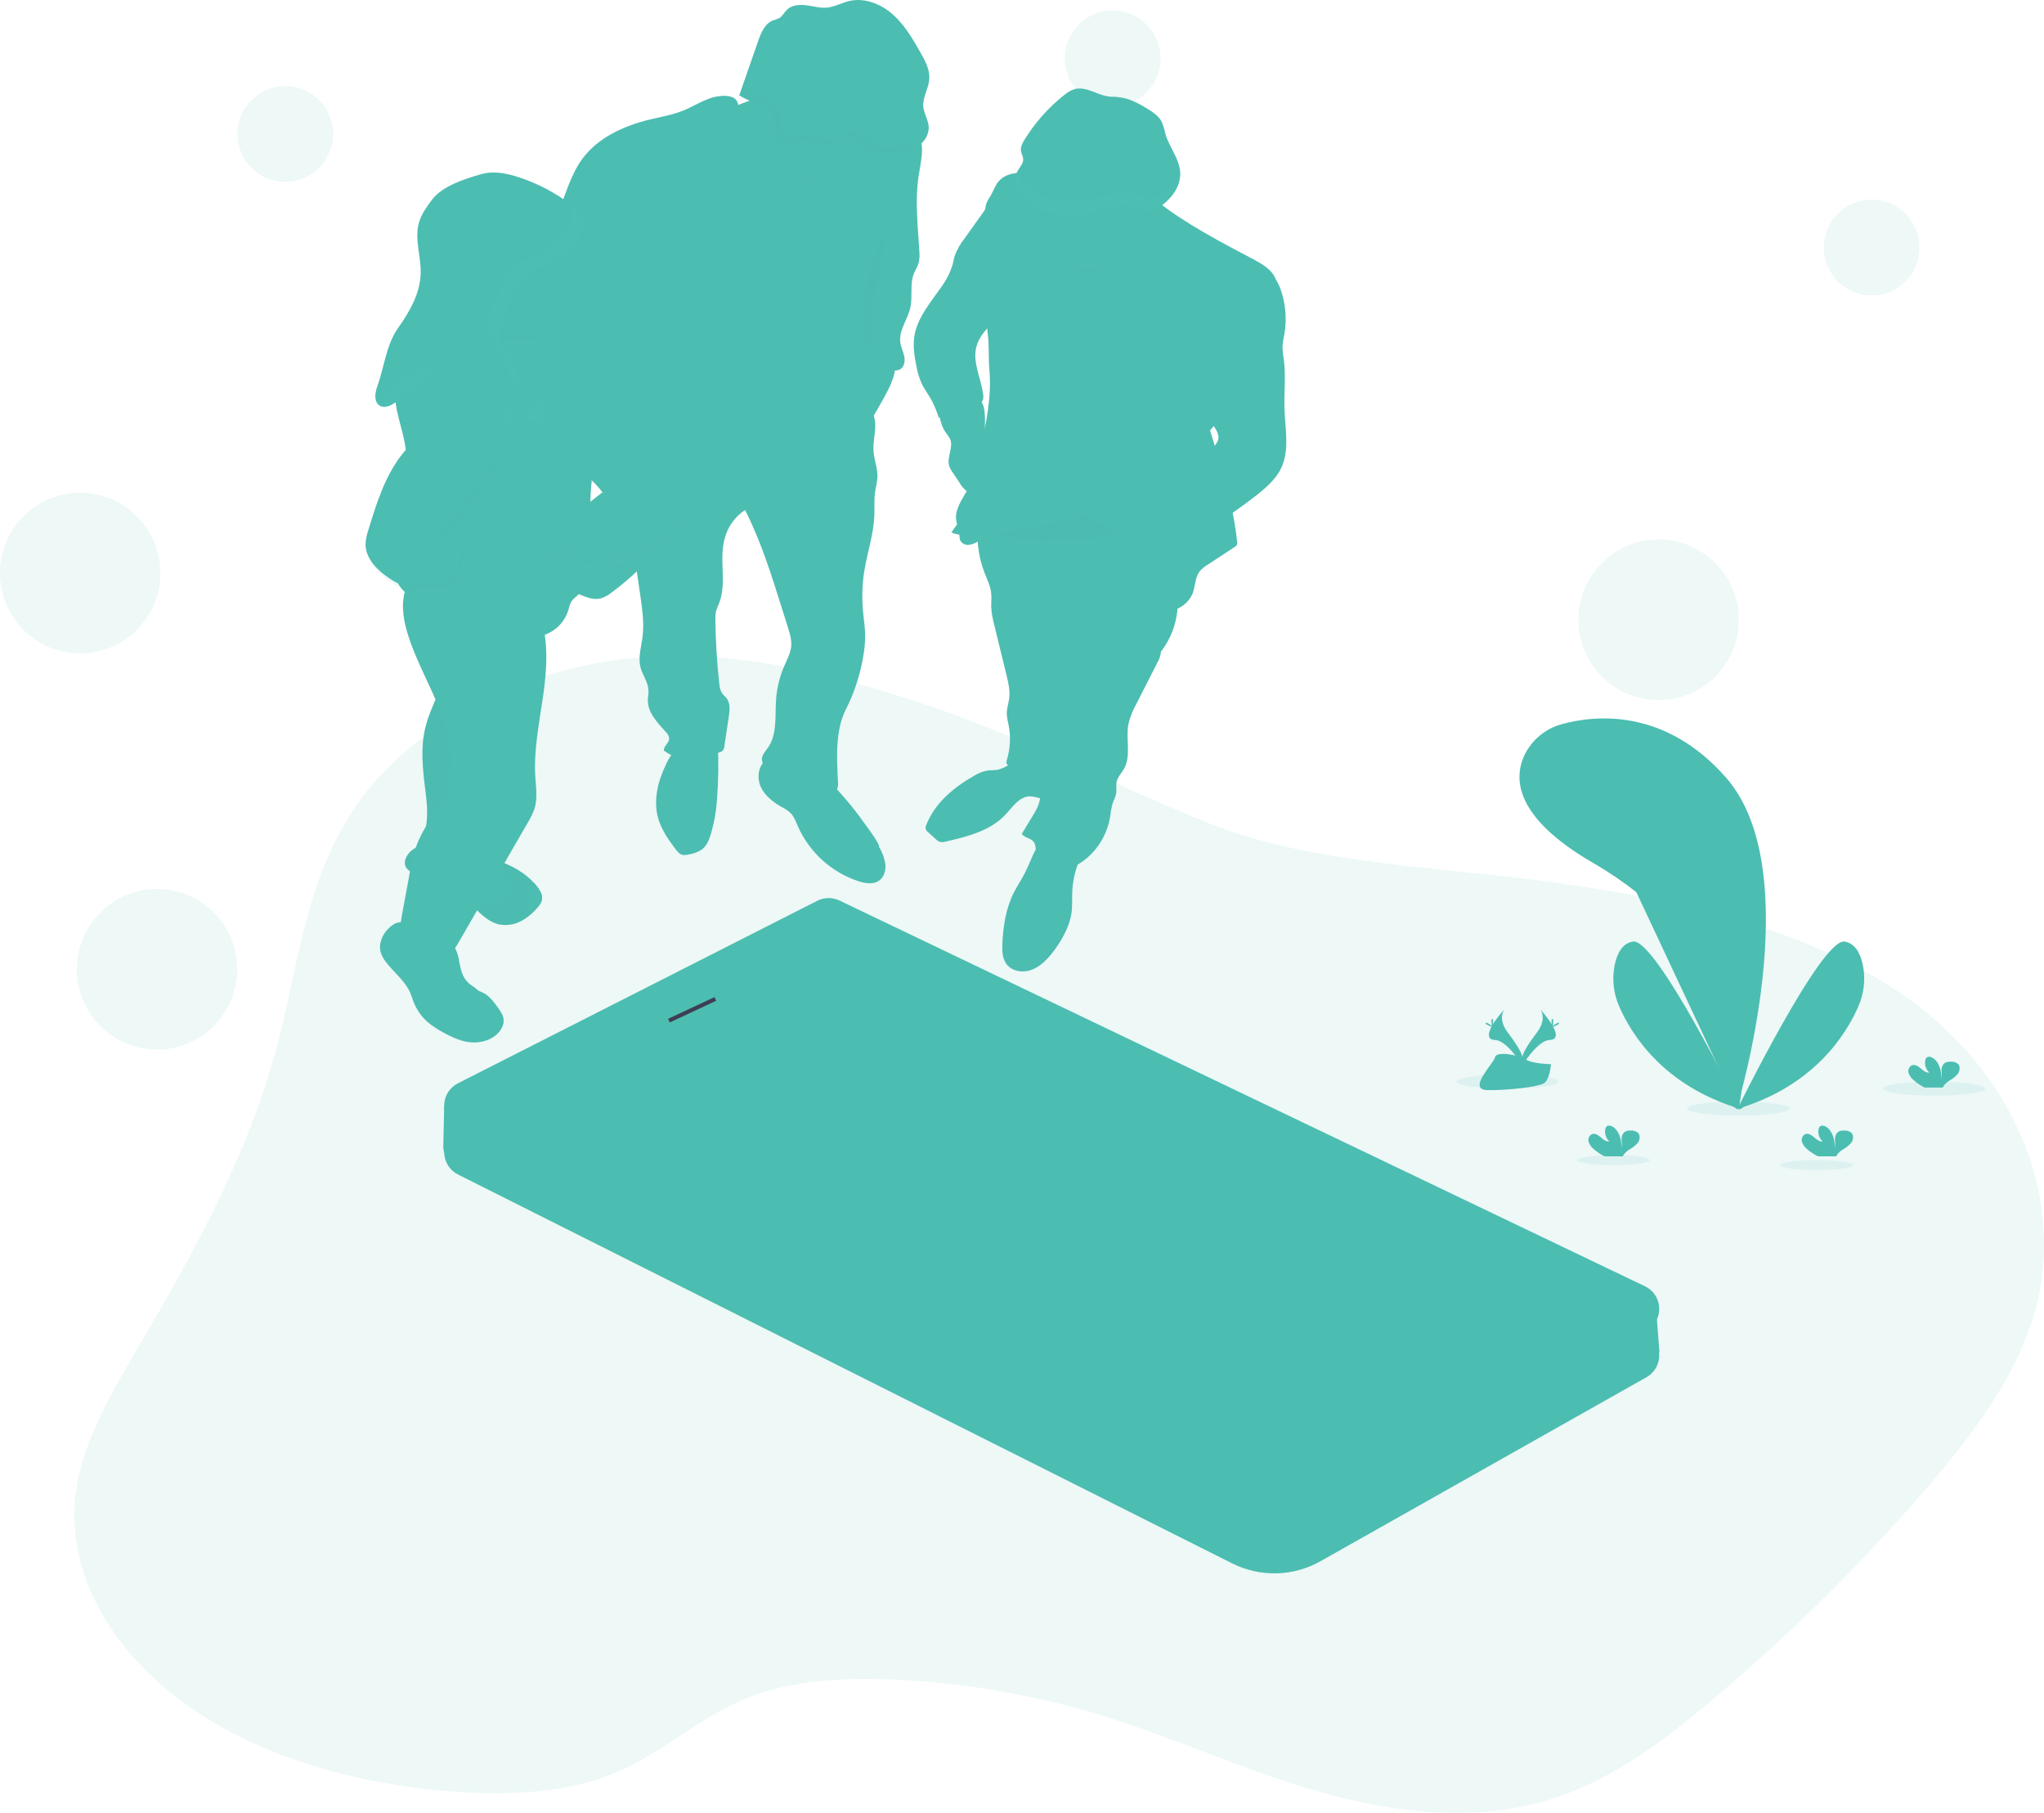 <svg width="512" height="454" viewBox="0 0 512 454" fill="none" xmlns="http://www.w3.org/2000/svg">
<g clip-path="url(#clip0)">
<path opacity="0.1" d="M229.375 175.656C209.364 169.174 188.206 163.741 166.584 164.301C134.795 165.127 104.23 179.952 89.156 201.863C76.414 220.43 74.713 242.252 69.151 262.898C62.298 288.335 49.29 312.474 35.407 336.081C27.95 348.761 20.083 361.706 18.786 375.639C17.008 394.982 28.72 414.32 47.185 427.283C65.65 440.245 90.22 447.153 114.906 448.766C128.042 449.62 141.77 448.96 153.465 444.226C165.836 439.236 174.883 430.105 187.303 425.17C198.816 420.602 212.234 420.014 225.148 420.685C241.872 421.532 258.435 424.372 274.487 429.145C292.487 434.534 309.212 442.291 327.173 447.757C345.134 453.224 365.211 456.317 383.615 451.921C400.894 447.796 414.6 437.628 426.96 427.327C446.878 410.769 465.398 392.597 482.333 372.994C493.496 360.026 503.895 346.332 508.881 331.18C518.404 302.206 505.646 269.402 477.098 249.448C453.447 232.91 421.631 225.608 390.474 221.173C362.059 217.087 329.184 216.682 303.068 206.276C278.16 196.324 255.501 184.116 229.375 175.656Z" fill="#4CBDB1"/>
<path opacity="0.1" d="M484.449 274.391C491.52 274.391 497.252 273.605 497.252 272.634C497.252 271.663 491.52 270.876 484.449 270.876C477.378 270.876 471.646 271.663 471.646 272.634C471.646 273.605 477.378 274.391 484.449 274.391Z" fill="#4CBDB1"/>
<path opacity="0.1" d="M435.403 279.37C442.474 279.37 448.206 278.583 448.206 277.613C448.206 276.642 442.474 275.855 435.403 275.855C428.332 275.855 422.6 276.642 422.6 277.613C422.6 278.583 428.332 279.37 435.403 279.37Z" fill="#4CBDB1"/>
<path opacity="0.1" d="M377.632 272.634C384.703 272.634 390.435 271.847 390.435 270.876C390.435 269.906 384.703 269.119 377.632 269.119C370.561 269.119 364.829 269.906 364.829 270.876C364.829 271.847 370.561 272.634 377.632 272.634Z" fill="#4CBDB1"/>
<path opacity="0.1" d="M455.032 293.036C460.059 293.036 464.134 292.475 464.134 291.783C464.134 291.091 460.059 290.531 455.032 290.531C450.005 290.531 445.929 291.091 445.929 291.783C445.929 292.475 450.005 293.036 455.032 293.036Z" fill="#4CBDB1"/>
<path opacity="0.1" d="M404.13 291.784C409.157 291.784 413.232 291.223 413.232 290.531C413.232 289.839 409.157 289.278 404.13 289.278C399.103 289.278 395.027 289.839 395.027 290.531C395.027 291.223 399.103 291.784 404.13 291.784Z" fill="#4CBDB1"/>
<path d="M435.126 277.213C435.126 277.213 453.087 218.301 432.318 194.705C416.805 177.053 399.144 179.182 391.249 181.349C389.206 181.894 387.305 182.876 385.678 184.229C384.052 185.582 382.739 187.272 381.831 189.183C379.061 195.143 379.571 204.818 399.061 216.111C431.697 235.022 433.73 260.964 433.73 260.964L435.126 277.213Z" fill="#4CBDB1"/>
<path d="M394.058 189.704C394.058 189.704 446.999 206.27 435.126 277.213L394.058 189.704Z" fill="#4CBDB1"/>
<path fill-rule="evenodd" clip-rule="evenodd" d="M393.929 190.117C393.948 190.056 393.985 189.937 394.058 189.704C394.207 189.227 394.208 189.227 394.209 189.228L394.211 189.228L394.219 189.231L394.251 189.241C394.278 189.25 394.317 189.263 394.369 189.28C394.472 189.315 394.623 189.367 394.819 189.437C395.211 189.579 395.781 189.794 396.501 190.093C397.941 190.691 399.98 191.623 402.388 192.965C407.202 195.646 413.495 199.966 419.415 206.52C431.272 219.646 441.58 241.678 435.62 277.296L434.633 277.131C440.545 241.805 430.319 220.083 418.673 207.19C412.842 200.735 406.642 196.479 401.901 193.838C399.531 192.518 397.527 191.602 396.118 191.017C395.413 190.724 394.858 190.514 394.48 190.378C394.291 190.31 394.147 190.261 394.05 190.228C394.002 190.212 393.966 190.2 393.942 190.192L393.916 190.184L393.91 190.182L393.909 190.182C393.909 190.182 393.909 190.182 393.929 190.117Z" fill="#4CBDB1"/>
<path d="M424.972 195.642C424.972 195.642 417.681 200.56 419.986 207.945L424.972 195.642Z" fill="#4CBDB1"/>
<path fill-rule="evenodd" clip-rule="evenodd" d="M424.691 195.228C424.692 195.228 424.692 195.228 424.971 195.642C425.251 196.057 425.251 196.057 425.251 196.057L425.251 196.057L425.249 196.058L425.236 196.067C425.224 196.076 425.206 196.088 425.181 196.106C425.132 196.141 425.059 196.194 424.966 196.265C424.78 196.408 424.514 196.621 424.201 196.899C423.573 197.458 422.761 198.276 422.021 199.314C420.542 201.39 419.373 204.303 420.463 207.796L419.508 208.094C418.293 204.202 419.617 200.964 421.207 198.734C422.002 197.62 422.869 196.747 423.536 196.153C423.87 195.855 424.156 195.626 424.359 195.471C424.461 195.393 424.542 195.333 424.599 195.293C424.628 195.272 424.65 195.257 424.665 195.246L424.684 195.233L424.689 195.23L424.691 195.228L424.691 195.228Z" fill="#4CBDB1"/>
<path d="M399.371 200.017C399.371 200.017 403.803 195.481 409.249 197.982L399.371 200.017Z" fill="#4CBDB1"/>
<path fill-rule="evenodd" clip-rule="evenodd" d="M399.728 200.366C399.728 200.366 399.729 200.366 399.371 200.017C399.013 199.667 399.013 199.667 399.014 199.667L399.014 199.666L399.015 199.665L399.019 199.661L399.031 199.649C399.042 199.639 399.056 199.624 399.075 199.606C399.112 199.57 399.167 199.519 399.237 199.456C399.377 199.329 399.581 199.153 399.843 198.951C400.366 198.548 401.122 198.037 402.059 197.607C403.936 196.745 406.563 196.199 409.457 197.527L409.04 198.436C406.488 197.265 404.177 197.735 402.476 198.516C401.624 198.907 400.933 199.374 400.454 199.743C400.215 199.927 400.031 200.086 399.907 200.198C399.846 200.253 399.799 200.297 399.769 200.326C399.754 200.341 399.743 200.351 399.736 200.358L399.729 200.365L399.728 200.366ZM399.728 200.366C399.728 200.366 399.728 200.366 399.728 200.366L399.728 200.366Z" fill="#4CBDB1"/>
<path d="M420.296 222.831C420.296 222.831 428.118 218.861 430.14 223.834L420.296 222.831Z" fill="#4CBDB1"/>
<path fill-rule="evenodd" clip-rule="evenodd" d="M420.522 223.277C420.522 223.277 420.522 223.277 420.296 222.831C420.069 222.385 420.07 222.385 420.07 222.385L420.07 222.384L420.072 222.384L420.077 222.381L420.096 222.371C420.113 222.363 420.136 222.352 420.167 222.337C420.228 222.308 420.317 222.266 420.429 222.215C420.655 222.112 420.977 221.973 421.37 221.822C422.153 221.52 423.228 221.167 424.377 220.975C425.519 220.783 426.777 220.742 427.902 221.103C429.051 221.473 430.038 222.256 430.604 223.646L429.677 224.023C429.231 222.926 428.483 222.341 427.596 222.055C426.686 221.763 425.608 221.782 424.543 221.961C423.483 222.139 422.476 222.467 421.729 222.755C421.357 222.898 421.053 223.03 420.842 223.125C420.737 223.173 420.656 223.212 420.601 223.238C420.574 223.251 420.553 223.261 420.54 223.268L420.526 223.275L420.522 223.276L420.522 223.277Z" fill="#4CBDB1"/>
<path d="M439.658 231.114C439.658 231.114 433.78 230.648 433.675 233.459L439.658 231.114Z" fill="#4CBDB1"/>
<path fill-rule="evenodd" clip-rule="evenodd" d="M439.697 230.615C439.698 230.615 439.698 230.615 439.658 231.114C439.619 231.612 439.619 231.612 439.619 231.612L439.616 231.612L439.606 231.611L439.561 231.608C439.52 231.606 439.46 231.602 439.383 231.599C439.228 231.592 439.006 231.585 438.738 231.585C438.201 231.585 437.491 231.614 436.784 231.726C436.07 231.839 435.401 232.031 434.918 232.331C434.452 232.621 434.193 232.985 434.175 233.478L433.175 233.44C433.209 232.528 433.725 231.895 434.39 231.482C435.039 231.079 435.86 230.86 436.628 230.738C437.404 230.615 438.17 230.585 438.738 230.585C439.023 230.585 439.261 230.592 439.428 230.6C439.512 230.604 439.578 230.607 439.624 230.61L439.677 230.614L439.692 230.615L439.696 230.615L439.697 230.615Z" fill="#4CBDB1"/>
<path d="M435.852 277.685C435.852 277.685 414.8 234.867 409.044 235.804C406.274 236.248 405.033 238.953 404.462 241.664C403.753 245.173 404.154 248.817 405.609 252.087C408.595 258.94 416.611 271.952 435.852 277.685Z" fill="#4CBDB1"/>
<path d="M409.199 243.932C409.199 243.932 431.276 275.966 435.542 277.374L409.199 243.932Z" fill="#4CBDB1"/>
<path fill-rule="evenodd" clip-rule="evenodd" d="M408.788 244.216C408.787 244.216 408.787 244.216 409.199 243.932C409.611 243.648 409.611 243.648 409.611 243.648L409.859 244.007C410.022 244.242 410.261 244.586 410.566 245.025C411.178 245.903 412.056 247.159 413.124 248.671C415.259 251.694 418.149 255.739 421.173 259.828C424.197 263.917 427.35 268.044 430.01 271.234C431.341 272.83 432.542 274.184 433.539 275.179C434.037 275.677 434.478 276.078 434.853 276.374C435.237 276.676 435.517 276.839 435.699 276.899L435.385 277.849C435.033 277.733 434.642 277.481 434.234 277.159C433.817 276.831 433.345 276.4 432.832 275.887C431.804 274.86 430.581 273.48 429.242 271.875C426.563 268.663 423.397 264.517 420.369 260.422C417.34 256.326 414.444 252.275 412.307 249.248C411.238 247.734 410.358 246.476 409.746 245.597C409.439 245.157 409.2 244.812 409.037 244.577L408.788 244.216Z" fill="#4CBDB1"/>
<path fill-rule="evenodd" clip-rule="evenodd" d="M412.324 249.433H407.171V248.433H412.324V249.433Z" fill="#4CBDB1"/>
<path fill-rule="evenodd" clip-rule="evenodd" d="M421.399 261.496L413.322 261.153L413.364 260.154L421.441 260.497L421.399 261.496Z" fill="#4CBDB1"/>
<path fill-rule="evenodd" clip-rule="evenodd" d="M416.892 255.384L417.767 251.176L418.746 251.38L417.871 255.588L416.892 255.384Z" fill="#4CBDB1"/>
<path fill-rule="evenodd" clip-rule="evenodd" d="M426.189 267.896L426.344 264.07L427.343 264.111L427.188 267.936L426.189 267.896Z" fill="#4CBDB1"/>
<path d="M435.232 277.685C435.232 277.685 456.284 234.867 462.04 235.804C464.81 236.248 466.051 238.953 466.622 241.664C467.331 245.173 466.93 248.817 465.475 252.087C462.489 258.94 454.472 271.952 435.232 277.685Z" fill="#4CBDB1"/>
<path d="M461.885 243.932C461.885 243.932 439.808 275.966 435.542 277.374L461.885 243.932Z" fill="#4CBDB1"/>
<path fill-rule="evenodd" clip-rule="evenodd" d="M461.473 243.648C461.473 243.648 461.473 243.648 461.885 243.932C462.296 244.216 462.296 244.216 462.296 244.216L462.047 244.577C461.884 244.812 461.644 245.157 461.338 245.597C460.725 246.476 459.846 247.734 458.777 249.248C456.639 252.275 453.744 256.326 450.715 260.422C447.687 264.517 444.52 268.663 441.841 271.875C440.503 273.48 439.279 274.86 438.252 275.887C437.738 276.4 437.267 276.831 436.85 277.159C436.442 277.481 436.05 277.733 435.698 277.849L435.385 276.899C435.566 276.839 435.847 276.676 436.231 276.374C436.606 276.078 437.047 275.677 437.545 275.179C438.541 274.184 439.743 272.83 441.073 271.234C443.734 268.044 446.887 263.917 449.911 259.828C452.934 255.739 455.825 251.694 457.96 248.671C459.028 247.159 459.906 245.903 460.517 245.025C460.823 244.586 461.062 244.242 461.225 244.007L461.473 243.648Z" fill="#4CBDB1"/>
<path fill-rule="evenodd" clip-rule="evenodd" d="M458.76 248.433H463.913V249.433H458.76V248.433Z" fill="#4CBDB1"/>
<path fill-rule="evenodd" clip-rule="evenodd" d="M449.642 260.497L457.719 260.154L457.762 261.153L449.685 261.496L449.642 260.497Z" fill="#4CBDB1"/>
<path fill-rule="evenodd" clip-rule="evenodd" d="M453.213 255.588L452.337 251.38L453.316 251.176L454.192 255.384L453.213 255.588Z" fill="#4CBDB1"/>
<path fill-rule="evenodd" clip-rule="evenodd" d="M443.895 267.937L443.735 264.111L444.734 264.069L444.894 267.895L443.895 267.937Z" fill="#4CBDB1"/>
<path d="M399.116 287.686C398.545 287.218 398.128 286.588 397.919 285.879C397.827 285.522 397.859 285.144 398.012 284.808C398.164 284.472 398.426 284.198 398.756 284.033C399.526 283.739 400.346 284.271 400.972 284.814C401.598 285.358 402.307 285.962 403.121 285.851C402.703 285.471 402.39 284.988 402.214 284.451C402.037 283.914 402.002 283.34 402.113 282.785C402.147 282.555 402.243 282.339 402.39 282.159C402.817 281.704 403.592 281.904 404.102 282.259C405.725 283.406 406.179 285.613 406.191 287.598C406.27 286.861 406.27 286.117 406.191 285.38C406.159 285.013 406.218 284.643 406.361 284.304C406.505 283.965 406.73 283.666 407.016 283.434C407.401 283.223 407.835 283.12 408.274 283.135C408.636 283.083 409.005 283.108 409.357 283.208C409.71 283.309 410.037 283.482 410.318 283.717C410.933 284.382 410.772 285.496 410.235 286.228C409.63 286.898 408.917 287.461 408.124 287.891C407.517 288.251 407 288.744 406.612 289.333C406.568 289.415 406.531 289.5 406.501 289.588H401.925C400.907 289.083 399.962 288.444 399.116 287.686Z" fill="#4CBDB1"/>
<path d="M479.264 270.438C478.69 269.972 478.273 269.341 478.067 268.631C477.975 268.275 478.008 267.898 478.16 267.563C478.313 267.228 478.575 266.955 478.904 266.79C479.674 266.497 480.494 267.029 481.12 267.567C481.746 268.104 482.461 268.72 483.275 268.603C482.855 268.224 482.541 267.742 482.363 267.205C482.185 266.667 482.15 266.093 482.261 265.537C482.295 265.308 482.393 265.092 482.544 264.916C482.97 264.462 483.74 264.656 484.25 265.016C485.873 266.158 486.328 268.343 486.339 270.355C486.42 269.618 486.42 268.875 486.339 268.138C486.307 267.77 486.366 267.401 486.51 267.062C486.653 266.723 486.878 266.424 487.164 266.192C487.551 265.986 487.984 265.885 488.422 265.898C488.782 265.841 489.151 265.861 489.503 265.957C489.855 266.052 490.183 266.221 490.466 266.452C491.086 267.112 490.926 268.226 490.383 268.958C489.782 269.641 489.068 270.215 488.272 270.655C487.665 271.014 487.148 271.507 486.76 272.096C486.714 272.177 486.677 272.263 486.649 272.351H482.073C481.056 271.842 480.111 271.198 479.264 270.438Z" fill="#4CBDB1"/>
<path d="M452.55 287.686C451.979 287.218 451.562 286.588 451.353 285.879C451.261 285.522 451.293 285.144 451.445 284.808C451.598 284.472 451.86 284.198 452.19 284.033C452.96 283.739 453.78 284.271 454.406 284.814C455.032 285.358 455.741 285.962 456.555 285.851C456.136 285.471 455.823 284.989 455.645 284.452C455.468 283.914 455.432 283.34 455.541 282.785C455.58 282.556 455.677 282.34 455.824 282.159C456.25 281.704 457.026 281.904 457.536 282.259C459.159 283.406 459.613 285.613 459.624 287.598C459.713 286.861 459.722 286.118 459.652 285.38C459.62 285.013 459.679 284.643 459.823 284.304C459.967 283.965 460.192 283.666 460.478 283.434C460.862 283.223 461.297 283.12 461.735 283.135C462.098 283.083 462.467 283.108 462.819 283.208C463.171 283.309 463.498 283.482 463.779 283.717C464.394 284.382 464.234 285.496 463.696 286.228C463.092 286.898 462.378 287.461 461.586 287.891C460.979 288.251 460.461 288.744 460.073 289.333C460.03 289.415 459.992 289.5 459.962 289.588H455.386C454.359 289.086 453.405 288.446 452.55 287.686Z" fill="#4CBDB1"/>
<path d="M376.801 252.825C376.801 252.825 375.083 255.07 377.593 258.458C380.103 261.845 382.164 264.711 381.333 266.824C381.333 266.824 377.549 260.531 374.468 260.442C371.388 260.354 373.41 256.611 376.801 252.825Z" fill="#4CBDB1"/>
<path opacity="0.1" d="M376.801 252.825C376.649 253.041 376.53 253.278 376.446 253.529C373.444 257.06 371.842 260.359 374.729 260.442C377.421 260.52 380.651 265.332 381.421 266.541C381.421 266.635 381.366 266.729 381.333 266.818C381.333 266.818 377.549 260.526 374.468 260.437C371.388 260.348 373.41 256.611 376.801 252.825Z" fill="#4CBDB1"/>
<path d="M373.61 255.685C373.61 256.478 373.698 257.116 373.809 257.116C373.92 257.116 374.003 256.478 374.003 255.685C374.003 254.893 373.892 255.27 373.787 255.27C373.682 255.27 373.61 254.898 373.61 255.685Z" fill="#4CBDB1"/>
<path d="M372.513 256.628C373.205 257.01 373.815 257.238 373.864 257.144C373.914 257.049 373.399 256.661 372.707 256.284C372.014 255.907 372.286 256.179 372.23 256.284C372.175 256.39 371.82 256.251 372.513 256.628Z" fill="#4CBDB1"/>
<path d="M385.859 252.825C385.859 252.825 387.576 255.07 385.066 258.458C382.557 261.845 380.496 264.711 381.332 266.824C381.332 266.824 385.111 260.531 388.191 260.442C391.271 260.354 389.249 256.611 385.859 252.825Z" fill="#4CBDB1"/>
<path opacity="0.1" d="M385.859 252.825C386.011 253.041 386.13 253.278 386.213 253.529C389.216 257.06 390.817 260.359 387.931 260.442C385.238 260.52 382.008 265.332 381.238 266.541C381.264 266.635 381.295 266.728 381.332 266.818C381.332 266.818 385.111 260.526 388.191 260.437C391.271 260.348 389.249 256.611 385.859 252.825Z" fill="#4CBDB1"/>
<path d="M389.05 255.685C389.05 256.478 388.961 257.116 388.85 257.116C388.74 257.116 388.656 256.478 388.656 255.685C388.656 254.893 388.767 255.27 388.873 255.27C388.978 255.27 389.05 254.898 389.05 255.685Z" fill="#4CBDB1"/>
<path d="M390.147 256.628C389.454 257.01 388.845 257.238 388.795 257.144C388.745 257.049 389.26 256.661 389.953 256.284C390.645 255.907 390.374 256.179 390.429 256.284C390.485 256.39 390.839 256.251 390.147 256.628Z" fill="#4CBDB1"/>
<path d="M388.501 266.53C388.501 266.53 383.709 266.386 382.263 265.354C380.817 264.323 374.884 263.092 374.507 264.745C374.13 266.397 367.305 272.961 372.712 273.005C378.119 273.05 385.299 272.163 386.74 271.281C388.18 270.4 388.501 266.53 388.501 266.53Z" fill="#4CBDB1"/>
<path opacity="0.2" d="M372.635 272.429C378.047 272.473 385.216 271.586 386.662 270.705C387.77 270.039 388.197 267.633 388.324 266.524H388.479C388.479 266.524 388.18 270.405 386.734 271.276C385.288 272.146 378.125 273.044 372.707 273C371.144 273 370.607 272.445 370.635 271.608C370.873 272.113 371.471 272.423 372.635 272.429Z" fill="#4CBDB1"/>
<path opacity="0.1" d="M71.461 45.545C78.079 45.545 83.444 40.176 83.444 33.553C83.444 26.93 78.079 21.561 71.461 21.561C64.843 21.561 59.478 26.93 59.478 33.553C59.478 40.176 64.843 45.545 71.461 45.545Z" fill="#4CBDB1"/>
<path opacity="0.1" d="M278.72 26.617C285.338 26.617 290.703 21.248 290.703 14.625C290.703 8.002 285.338 2.633 278.72 2.633C272.102 2.633 266.737 8.002 266.737 14.625C266.737 21.248 272.102 26.617 278.72 26.617Z" fill="#4CBDB1"/>
<path opacity="0.1" d="M468.826 73.992C475.444 73.992 480.81 68.623 480.81 62C480.81 55.377 475.444 50.008 468.826 50.008C462.208 50.008 456.843 55.377 456.843 62C456.843 68.623 462.208 73.992 468.826 73.992Z" fill="#4CBDB1"/>
<path opacity="0.1" d="M20.083 163.608C31.174 163.608 40.165 154.61 40.165 143.511C40.165 132.411 31.174 123.413 20.083 123.413C8.991 123.413 0 132.411 0 143.511C0 154.61 8.991 163.608 20.083 163.608Z" fill="#4CBDB1"/>
<path opacity="0.1" d="M39.334 262.848C50.426 262.848 59.417 253.85 59.417 242.751C59.417 231.651 50.426 222.653 39.334 222.653C28.243 222.653 19.252 231.651 19.252 242.751C19.252 253.85 28.243 262.848 39.334 262.848Z" fill="#4CBDB1"/>
<path opacity="0.1" d="M415.459 175.312C426.55 175.312 435.542 166.314 435.542 155.214C435.542 144.115 426.55 135.117 415.459 135.117C404.368 135.117 395.376 144.115 395.376 155.214C395.376 166.314 404.368 175.312 415.459 175.312Z" fill="#4CBDB1"/>
<path d="M249.391 192.848C248.682 192.915 247.961 192.881 247.258 192.992C246.077 193.227 244.949 193.681 243.934 194.328C238.892 197.2 234.133 201.148 232.045 206.559C231.873 206.891 231.818 207.272 231.89 207.64C232.013 207.943 232.216 208.207 232.477 208.405L234.438 210.19C234.686 210.448 234.981 210.655 235.308 210.8C235.837 210.938 236.395 210.921 236.914 210.75C242.305 209.514 248.033 208.089 251.817 204.053C253.612 202.14 255.269 199.507 257.911 199.434C259.019 199.434 260.055 199.861 261.147 199.989C262.238 200.116 263.551 199.651 263.811 198.586C263.896 198.057 263.835 197.514 263.634 197.017L262.005 191.59C261.562 190.104 257.091 190.026 255.601 190.292C253.33 190.686 251.801 192.626 249.391 192.848Z" fill="#4CBDB1"/>
<path d="M268.581 223.424C268.504 225.281 268.653 227.161 268.349 229.001C268.081 230.453 267.617 231.861 266.969 233.187C265.973 235.32 264.707 237.315 263.202 239.125C261.8 240.788 260.122 242.352 258.044 243.006C255.967 243.66 253.413 243.189 252.116 241.437C251.058 240.012 251.008 238.11 251.086 236.331C251.274 231.956 251.961 227.521 253.922 223.607C254.764 221.944 255.834 220.358 256.692 218.678C258.487 215.191 259.512 211.055 262.609 208.649C264.552 209.547 266.63 210.119 268.759 210.34C269.584 210.428 271.944 210.484 272.221 211.543C272.41 212.258 270.858 214.259 270.559 214.964C269.377 217.635 268.706 220.505 268.581 223.424Z" fill="#4CBDB1"/>
<path d="M246.621 143.466C247.285 145.163 248.128 146.826 248.283 148.633C248.393 149.742 248.283 150.851 248.283 151.96C248.376 153.479 248.628 154.984 249.036 156.451L252.122 169.091C252.582 170.982 253.042 172.922 252.803 174.852C252.643 176.138 252.177 177.385 252.183 178.677C252.242 179.657 252.398 180.628 252.648 181.577C253.232 184.508 253.072 187.539 252.183 190.392C252.092 190.607 252.059 190.842 252.089 191.074C252.166 191.434 252.515 191.656 252.831 191.828C256.153 193.647 259.775 194.854 263.523 195.393C266.907 187.338 269.27 178.892 270.559 170.25C271.346 165.016 271.728 159.716 272.736 154.521C272.759 154.221 272.887 153.939 273.097 153.723C273.473 153.407 274.044 153.606 274.487 153.817C280.149 156.542 285.595 159.692 290.78 163.242C292.604 160.879 293.886 158.145 294.536 155.231C295.186 152.318 295.188 149.297 294.542 146.382C293.891 143.87 292.962 141.437 291.772 139.131C290.504 136.325 288.925 133.671 287.063 131.219C282.952 126.063 276.925 122.77 270.72 120.536C266.947 119.172 263.063 118.163 259.185 117.131C257.014 116.549 253.374 114.653 251.263 116.128C249.047 117.664 247.574 121.472 246.665 123.89C245.543 126.888 244.933 130.053 244.859 133.254C244.768 136.741 245.366 140.212 246.621 143.466Z" fill="#4CBDB1"/>
<path d="M291.157 158.707C289.999 159.971 290.974 161.989 290.753 163.697C290.608 164.468 290.332 165.208 289.938 165.887L284.636 176.304C283.75 177.867 283.086 179.547 282.664 181.294C281.938 185.053 283.429 189.278 281.523 192.598C280.908 193.668 279.955 194.589 279.7 195.797C279.512 196.679 279.7 197.599 279.606 198.492C279.479 199.54 278.919 200.482 278.609 201.491C278.367 202.461 278.195 203.447 278.094 204.441C277.421 208.68 275.203 212.52 271.867 215.219C269.955 216.84 267.5 217.676 264.997 217.558C262.526 217.348 260.072 215.668 259.568 213.239C259.396 212.413 259.429 211.493 258.914 210.822C258.183 209.863 256.643 209.824 255.939 208.843L258.665 204.352C259.512 202.96 260.377 201.508 260.515 199.883C260.681 197.893 259.723 195.908 260.066 193.94C260.36 192.249 261.573 190.841 261.939 189.167C262.393 187.088 261.485 184.986 260.991 182.913C259.784 177.807 261.136 172.484 262.482 167.389C264.271 160.647 266.105 153.8 269.728 147.84C276.958 151.738 283.606 155.48 291.157 158.707Z" fill="#4CBDB1"/>
<path d="M291.224 53.102C291.656 54.277 291.423 55.58 291.34 56.828C291.146 59.6 291.733 62.372 291.6 65.183C291.467 67.993 290.603 70.677 290.005 73.41C288.304 81.211 288.714 89.338 287.174 97.172C285.274 106.875 280.415 115.912 279.457 125.758C279.152 128.885 279.191 132.234 277.479 134.873C267.306 130.392 257.69 124.739 248.826 118.03C250.776 103.554 252.704 89.006 252.443 74.403C252.317 72.642 252.44 70.873 252.809 69.147C253.271 67.697 253.935 66.32 254.781 65.055C256.925 61.568 259.285 58.219 261.64 54.876C263.147 52.736 264.775 50.491 267.18 49.487C269.584 48.484 272.432 48.933 275.052 49.41C278.206 49.986 281.357 50.563 284.504 51.139C286.47 51.5 290.382 50.812 291.224 53.102Z" fill="#4CBDB1"/>
<path d="M215.364 108.571C214.071 107.277 212.662 106.106 211.153 105.073C213.12 102.678 212.732 99.213 213.214 96.147C213.609 94.155 214.209 92.21 215.004 90.342C215.203 89.815 215.486 89.233 216.034 89.095C216.371 89.053 216.713 89.107 217.02 89.25C218.682 89.838 222.15 89.804 223.441 90.88C224.998 92.188 223.574 94.927 222.987 96.563C222.571 97.66 216.189 109.403 215.364 108.571Z" fill="#4CBDB1"/>
<path d="M220.189 212.108C221.024 213.46 221.569 214.97 221.79 216.544C221.923 218.118 221.347 219.842 220.006 220.674C218.666 221.506 216.743 221.229 215.148 220.73C211.764 219.628 208.65 217.824 206.01 215.436C203.371 213.047 201.264 210.128 199.83 206.869C199.325 205.705 198.888 204.469 197.996 203.57C197.333 202.988 196.598 202.494 195.808 202.101C193.63 200.87 191.531 199.251 190.522 196.956C189.514 194.661 189.968 191.595 192.057 190.231C192.708 189.855 193.427 189.612 194.173 189.517C194.919 189.422 195.676 189.476 196.4 189.677C197.844 190.087 199.227 190.689 200.511 191.467C202.661 192.637 205.287 193.646 207.159 195.204C208.821 196.574 210.311 198.425 211.73 200.039C213.354 201.895 214.876 203.838 216.289 205.86C216.743 206.453 220.572 211.571 220.189 212.108Z" fill="#4CBDB1"/>
<path d="M179.581 200.471C179.392 203.261 178.9 206.022 178.112 208.704C177.664 210.212 177.071 211.781 175.824 212.74C174.77 213.424 173.575 213.862 172.329 214.021C171.894 214.139 171.44 214.167 170.994 214.104C170.229 213.943 169.686 213.284 169.215 212.657C167.365 210.207 165.564 207.618 164.783 204.646C163.675 200.338 164.783 195.72 166.706 191.695C167.397 190.072 168.404 188.604 169.669 187.376C171.233 186.09 173.111 185.246 175.11 184.931C177.154 184.521 179.664 183.645 179.813 186.134C180.032 190.913 179.954 195.702 179.581 200.471Z" fill="#4CBDB1"/>
<path d="M210.234 96.263C214.056 98.242 218.3 100.759 219.098 104.99C219.591 107.573 218.643 110.218 218.799 112.846C218.937 115.158 219.907 117.392 219.785 119.698C219.655 120.788 219.47 121.871 219.231 122.942C218.904 124.987 219.098 127.072 219.015 129.14C218.832 133.797 217.275 138.277 216.522 142.873C215.988 146.155 215.864 149.49 216.15 152.803C216.333 154.943 216.704 157.072 216.704 159.223C216.704 160.772 216.577 162.318 216.322 163.846C215.58 168.647 214.084 173.301 211.89 177.635C209.225 182.885 209.602 189.66 209.885 195.542C210.008 196.353 209.905 197.182 209.585 197.938C208.887 199.207 207.148 199.39 205.707 199.268C200.366 198.78 195.412 196.269 191.857 192.249C191.339 191.744 190.987 191.092 190.849 190.381C190.727 189.194 191.68 188.219 192.367 187.237C194.705 183.911 194.112 179.403 194.389 175.317C194.591 172.345 195.302 169.429 196.489 166.696C197.176 165.116 198.034 163.558 198.19 161.839C198.334 160.237 197.846 158.652 197.364 157.121L195.702 151.843C193.126 143.644 190.533 135.394 186.633 127.737C184.074 129.403 182.243 131.979 181.509 134.945C180.057 140.167 182.123 146 180.146 151.023C179.818 151.719 179.546 152.44 179.331 153.18C179.215 153.817 179.17 154.467 179.198 155.114C179.25 160.519 179.579 165.916 180.184 171.287C180.214 172.1 180.443 172.894 180.849 173.599C181.176 174.07 181.653 174.419 182.002 174.868C182.971 176.127 182.788 177.89 182.556 179.459L181.448 186.877C181.428 187.253 181.303 187.616 181.087 187.925C180.826 188.178 180.5 188.354 180.146 188.435C176.625 189.529 172.914 189.869 169.254 189.433C168.174 189.305 167.193 188.579 166.29 187.969C166.196 186.86 167.575 186.123 167.625 185.02C167.572 184.366 167.268 183.758 166.778 183.323C164.717 180.995 162.257 178.522 162.279 175.412C162.279 174.597 162.473 173.782 162.445 172.967C162.373 170.876 160.933 169.086 160.429 167.073C159.808 164.584 160.634 162 160.949 159.456C161.382 156.029 160.872 152.559 160.395 149.138L158.539 136.586C158.324 134.638 157.938 132.712 157.387 130.831C156.688 128.979 155.869 127.175 154.933 125.431C153.16 121.827 151.703 118.079 150.252 114.343C149.79 113.327 149.5 112.243 149.393 111.133C149.31 109.231 150.29 107.435 151.509 105.971C153.792 103.251 156.908 101.361 160.373 100.593C160.952 100.431 161.561 100.407 162.152 100.521C162.648 100.686 163.114 100.931 163.531 101.247C167.814 104.051 172.687 105.823 177.768 106.426C182.85 107.029 188.002 106.447 192.821 104.724C193.375 105.145 194.4 104.962 195.037 104.663C196.816 103.848 198.267 102.489 199.829 101.336C202.738 99.129 206.66 97.034 210.234 96.263Z" fill="#4CBDB1"/>
<path d="M95.405 238.643C95.699 239.492 96.142 240.282 96.713 240.977C98.718 243.594 101.516 245.684 102.807 248.739C103.078 249.393 103.278 250.08 103.527 250.746C104.285 252.754 105.521 254.546 107.128 255.968C108.353 256.986 109.685 257.869 111.1 258.602C113.549 259.938 116.197 261.146 118.978 261.074C119.537 261.062 120.094 260.996 120.64 260.875C121.506 260.695 122.34 260.389 123.116 259.966C124.906 258.979 126.44 257.049 126.086 255.037C126.014 254.653 125.893 254.28 125.726 253.928C125.432 253.367 125.093 252.831 124.712 252.326C123.776 251.028 122.812 249.698 121.443 248.866C119.903 247.924 117.964 247.691 116.579 246.527C116.033 246.032 115.561 245.46 115.178 244.83C113.922 242.899 112.987 240.778 112.408 238.548C111.986 236.885 111.704 235.061 110.491 233.841C109.277 232.622 107.61 232.345 105.992 232.067C105.445 231.955 104.888 231.901 104.33 231.907C103.538 231.934 102.718 232.162 101.976 231.79C101.233 231.419 100.984 230.892 100.086 230.964C99.372 231.06 98.699 231.354 98.142 231.812C96.037 233.37 94.641 236.142 95.405 238.643Z" fill="#4CBDB1"/>
<path d="M115.089 241.165C115.449 243.045 116.003 245.046 117.454 246.272C118.38 247.07 119.67 247.569 120.13 248.694C120.59 249.82 119.997 251.234 119.233 252.265C118.257 253.569 117.047 254.68 115.665 255.541C114.491 256.268 113.089 256.822 111.743 256.5C110.635 256.24 109.759 255.442 108.934 254.671C107.039 252.913 105.1 251.089 104.036 248.733C102.928 246.249 102.873 243.372 101.665 240.927C100.962 239.502 99.876 238.255 99.449 236.724C99.258 236.171 99.258 235.57 99.449 235.017C99.656 234.621 99.968 234.291 100.352 234.063C100.736 233.834 101.175 233.718 101.621 233.725C102.513 233.755 103.393 233.943 104.219 234.279C106.72 235.172 109.281 235.889 111.881 236.425C112.917 236.619 113.543 236.614 114.097 237.617C114.609 238.741 114.944 239.938 115.089 241.165Z" fill="#4CBDB1"/>
<path d="M121.515 257.055C121.105 257.684 120.814 258.383 120.657 259.117C120.526 259.688 120.505 260.279 120.596 260.858C121.461 260.679 122.296 260.372 123.072 259.949C124.862 258.962 126.396 257.033 126.042 255.02C125.97 254.637 125.849 254.264 125.681 253.911C125.417 253.852 125.142 253.863 124.883 253.944C124.624 254.025 124.392 254.172 124.208 254.371C123.176 255.12 122.268 256.026 121.515 257.055Z" fill="#4CBDB1"/>
<path d="M101.66 214.93C101.419 215.449 101.347 216.031 101.455 216.594C101.71 217.702 102.845 218.34 103.87 218.845L113.615 223.612C114.291 223.925 114.95 224.275 115.587 224.66C117.249 225.68 118.557 227.122 119.975 228.441C121.393 229.761 122.972 230.997 124.85 231.463C126.725 231.874 128.685 231.617 130.39 230.737C131.31 230.278 132.163 229.698 132.928 229.012C133.59 228.431 134.201 227.795 134.756 227.111C135.232 226.607 135.574 225.991 135.748 225.32C135.931 224.305 135.426 223.308 134.839 222.47C134.501 221.988 134.131 221.528 133.731 221.095C130.036 217.009 123.981 214.892 118.773 214.06C116.701 213.727 114.734 212.951 112.74 212.319C110.745 211.687 108.635 211.21 106.563 211.504C104.491 211.798 102.452 212.99 101.66 214.93Z" fill="#4CBDB1"/>
<path opacity="0.1" d="M101.66 214.93C101.419 215.449 101.347 216.031 101.455 216.594C101.71 217.702 102.845 218.34 103.87 218.845L113.615 223.612C114.291 223.925 114.95 224.275 115.587 224.66C117.249 225.68 118.557 227.122 119.975 228.441C121.393 229.761 122.972 230.997 124.85 231.463C126.725 231.874 128.685 231.617 130.39 230.737C131.31 230.278 132.163 229.698 132.928 229.012C133.59 228.431 134.201 227.795 134.756 227.111C135.232 226.607 135.574 225.991 135.748 225.32C135.931 224.305 135.426 223.308 134.839 222.47C134.501 221.988 134.131 221.528 133.731 221.095C130.036 217.009 123.981 214.892 118.773 214.06C116.701 213.727 114.734 212.951 112.74 212.319C110.745 211.687 108.635 211.21 106.563 211.504C104.491 211.798 102.452 212.99 101.66 214.93Z" fill="#4CBDB1"/>
<path d="M126.047 217.974C126.796 218.816 127.413 219.768 127.875 220.796C128.291 221.47 128.44 222.275 128.291 223.052C128.073 223.576 127.724 224.034 127.277 224.383L126.307 225.281C126.015 225.586 125.674 225.841 125.299 226.035C124.769 226.234 124.203 226.319 123.637 226.285C122.335 226.285 120.934 226.285 119.876 225.503C118.43 224.461 118.169 222.304 118.828 220.646C119.488 218.989 120.867 217.736 122.258 216.616C123.388 215.701 125.255 217.137 126.047 217.974Z" fill="#4CBDB1"/>
<path d="M131.964 223.707C131.785 224.627 131.871 225.579 132.213 226.451C132.457 227.283 132.695 228.114 132.933 228.963C132.933 228.963 132.933 228.963 132.933 228.996C133.595 228.415 134.207 227.779 134.762 227.094C135.238 226.591 135.579 225.975 135.753 225.304C135.936 224.289 135.432 223.291 134.845 222.454C134.507 221.971 134.136 221.512 133.737 221.079C133.476 221.417 133.249 221.75 133.061 221.966C132.576 222.462 132.202 223.055 131.964 223.707Z" fill="#4CBDB1"/>
<path d="M106.507 182.386C105.361 187.21 105.848 192.255 106.458 197.178C106.923 200.926 107.444 204.807 106.336 208.416C105.926 209.763 105.277 211.133 105.527 212.524C105.998 215.147 109.156 216.156 111.77 216.649C112.525 216.841 113.309 216.888 114.081 216.788C114.855 216.577 115.574 216.198 116.186 215.679C119.903 212.975 122.726 209.219 124.291 204.895C125.283 202.001 125.598 198.924 125.903 195.881C126.413 190.758 126.928 185.574 126.18 180.485C125.958 178.988 125.626 177.507 125.488 175.999C125.313 173.376 125.458 170.742 125.92 168.154C126.874 161.744 128.318 155.416 130.241 149.227C124.965 149.928 119.603 148.958 114.906 146.454C115.815 146.942 114.773 154.721 114.662 155.813C114.326 159.069 113.739 162.294 112.906 165.46C111.36 171.375 107.909 176.509 106.507 182.386Z" fill="#4CBDB1"/>
<path opacity="0.1" d="M106.507 182.386C105.361 187.21 105.848 192.255 106.458 197.178C106.923 200.926 107.444 204.807 106.336 208.416C105.926 209.763 105.277 211.133 105.527 212.524C105.998 215.147 109.156 216.156 111.77 216.649C112.525 216.841 113.309 216.888 114.081 216.788C114.855 216.577 115.574 216.198 116.186 215.679C119.903 212.975 122.726 209.219 124.291 204.895C125.283 202.001 125.598 198.924 125.903 195.881C126.413 190.758 126.928 185.574 126.18 180.485C125.958 178.988 125.626 177.507 125.488 175.999C125.313 173.376 125.458 170.742 125.92 168.154C126.874 161.744 128.318 155.416 130.241 149.227C124.965 149.928 119.603 148.958 114.906 146.454C115.815 146.942 114.773 154.721 114.662 155.813C114.326 159.069 113.739 162.294 112.906 165.46C111.36 171.375 107.909 176.509 106.507 182.386Z" fill="#4CBDB1"/>
<path d="M135.271 154.122C137.487 160.548 137 167.567 136.041 174.297C135.083 181.028 133.67 187.758 134.086 194.539C134.246 197.2 134.679 199.933 133.903 202.478C133.472 203.72 132.901 204.908 132.202 206.021L114.524 236.614C114.073 237.408 113.432 238.077 112.658 238.561C111.884 239.045 111.002 239.328 110.092 239.386C108.203 239.519 106.347 238.898 104.585 238.205C103.414 237.817 102.327 237.213 101.377 236.425C100.907 236.033 100.538 235.533 100.303 234.967C100.067 234.401 99.972 233.787 100.026 233.176C100.818 227.865 102.009 222.426 102.89 217.098C103.489 213.483 104.795 210.022 106.735 206.914C108.103 204.696 109.787 202.706 110.967 200.399C114.358 193.791 113.183 185.729 110.568 178.777C107.953 171.825 104.059 165.371 101.981 158.264C101.365 156.286 101.013 154.235 100.934 152.165C100.908 150.027 101.304 147.905 102.099 145.921C102.894 143.936 104.072 142.128 105.566 140.6C106.002 140.106 106.551 139.725 107.167 139.491C107.886 139.324 108.636 139.337 109.349 139.53C119.194 141.443 132.019 144.63 135.271 154.122Z" fill="#4CBDB1"/>
<path d="M294.176 58.191C294.498 60.62 293.622 63.076 292.376 65.177C287.661 73.05 276.792 76.531 268.387 72.867C264.925 71.353 261.994 68.858 259.125 66.397C258.161 65.565 257.158 64.695 256.67 63.519C255.812 61.44 256.848 58.962 258.537 57.476C260.227 55.99 262.415 55.259 264.593 54.599C271.778 52.359 292.464 45.296 294.176 58.191Z" fill="#4CBDB1"/>
<path d="M289.971 50.485C296.514 55.752 306.038 60.77 313.45 64.673C315.971 66.003 318.769 67.5 319.677 70.217C320.165 71.669 320.004 73.249 319.843 74.78C319.533 77.724 319.212 80.712 318.076 83.445C316.741 86.644 314.381 89.283 312.486 92.188C309.162 97.278 307.212 103.277 303.107 107.773C305.877 116.982 308.907 126.18 309.893 135.738C309.948 136.001 309.919 136.274 309.81 136.519C309.697 136.681 309.549 136.815 309.378 136.913L302.486 141.437C301.735 141.876 301.063 142.438 300.498 143.1C299.279 144.686 299.439 146.915 298.686 148.761C298.273 149.662 297.682 150.47 296.949 151.137C296.216 151.804 295.356 152.316 294.42 152.642C292.537 153.291 290.531 153.504 288.553 153.263C286.036 153.104 283.612 152.25 281.551 150.796C279.794 149.465 278.542 147.597 277.335 145.756C276.44 144.501 275.696 143.144 275.119 141.714C274.382 139.674 274.337 137.451 274.365 135.277C274.383 131.142 274.778 127.017 275.545 122.953C275.867 121.339 276.265 119.748 276.52 118.124C277.03 114.853 276.93 111.515 277.307 108.228C277.822 104.53 278.646 100.882 279.772 97.322C280.388 95.118 280.869 92.877 281.213 90.614C281.861 86.633 283.152 82.791 284.443 78.971L286.659 72.423C287.129 71.01 287.606 69.601 288.165 68.221C289.207 65.643 290.548 63.131 290.902 60.382C291.296 57.382 288.06 53.823 289.152 51.006C289.24 50.696 289.722 50.286 289.971 50.485Z" fill="#4CBDB1"/>
<path d="M317.904 68.67C319.439 69.363 320.287 71.015 320.835 72.612C322.071 76.21 322.369 80.065 321.699 83.811C321.483 84.753 321.335 85.709 321.256 86.672C321.268 87.788 321.377 88.901 321.583 89.998C322.137 94.24 321.583 98.547 321.766 102.827C321.954 107.64 323.001 112.724 320.985 117.098C319.644 120.003 317.107 122.166 314.603 124.128C305.28 131.399 294.993 137.34 284.038 141.781C285.927 139.508 285.961 136.087 284.703 133.409C283.445 130.731 281.107 128.719 278.609 127.155C281.789 126.448 284.869 125.347 287.778 123.879C293.584 120.929 298.559 116.61 303.473 112.336C304.197 111.814 304.762 111.1 305.101 110.273C305.6 108.61 304.226 107.03 303.273 105.572C300.387 101.137 301.057 95.343 302.265 90.209C303.611 84.582 305.589 78.977 309.195 74.453C311.445 71.625 314.381 69.452 317.904 68.67Z" fill="#4CBDB1"/>
<path d="M283.551 141.919C283.053 142.732 282.406 143.443 281.645 144.015C279.983 145.124 277.7 144.703 275.845 143.915C274.12 143.183 272.528 142.17 271.135 140.916C270.537 140.279 269.829 139.753 269.047 139.363C267.595 138.809 265.568 139.225 264.753 137.889C264.659 137.748 264.612 137.581 264.62 137.412C264.67 136.93 265.302 136.797 265.789 136.769C268.051 136.619 270.246 135.941 272.199 134.79C271.575 134.338 271.042 133.774 270.626 133.126C270.453 132.9 270.36 132.624 270.36 132.339C270.428 132.03 270.597 131.753 270.842 131.552C272.623 129.87 274.863 128.757 277.279 128.354C279.694 127.951 282.174 128.277 284.404 129.29C284.839 129.466 285.221 129.753 285.512 130.121C285.717 130.461 285.854 130.838 285.916 131.23C286.276 132.783 287.578 135.111 287.107 136.68C286.587 138.482 284.62 140.395 283.551 141.919Z" fill="#4CBDB1"/>
<path d="M245.773 134.928C252.665 126.961 255.745 116.477 258.604 106.337L260.648 99.13L265.579 81.771C266.304 79.209 267.03 76.648 267.512 74.037C268.338 69.529 268.415 64.922 268.365 60.343C268.295 58.444 267.861 56.577 267.086 54.843C266.604 53.645 266.371 52.37 265.978 51.134C265.477 49.41 264.729 47.769 263.756 46.261C263.485 45.812 263.147 45.408 262.753 45.063C262.072 44.599 261.299 44.286 260.487 44.143C258.726 43.618 256.901 43.34 255.064 43.316C253.224 43.383 251.33 44.021 250.144 45.418C249.241 46.488 248.826 47.874 248.111 49.077C247.778 49.569 247.477 50.082 247.208 50.613C246.903 51.418 246.735 52.269 246.709 53.13C246.421 56.623 246.176 60.119 245.973 63.619C245.878 65.21 245.795 66.813 245.856 68.409C245.906 69.651 246.039 70.888 246.172 72.124L247.485 84.232C247.79 87.077 247.574 89.738 247.828 92.588C248.449 99.468 246.97 106.348 245.452 113.101C244.726 116.311 243.978 119.565 242.427 122.47C241.059 125.043 239.009 127.654 239.552 130.521C239.74 131.519 240.244 132.45 240.322 133.459C240.284 134.084 240.345 134.711 240.505 135.316C240.731 135.728 241.082 136.057 241.507 136.257C241.932 136.456 242.409 136.515 242.87 136.425C243.967 136.232 244.98 135.71 245.773 134.928Z" fill="#4CBDB1"/>
<path d="M246.615 103.044C246.826 104.635 246.665 106.248 246.742 107.85C246.916 109.914 247.287 111.956 247.85 113.949C248.404 116.167 249.114 118.65 251.069 119.881C251.56 120.136 252.029 120.431 252.471 120.763C252.689 120.935 252.849 121.169 252.93 121.435C253.011 121.7 253.01 121.984 252.925 122.249L251.402 121.994C251.575 122.126 251.718 122.293 251.821 122.485C251.925 122.676 251.987 122.887 252.004 123.104C252.021 123.321 251.991 123.539 251.918 123.744C251.844 123.949 251.729 124.137 251.578 124.294C251.427 124.451 251.245 124.574 251.043 124.656C250.842 124.738 250.625 124.776 250.408 124.768C250.19 124.76 249.977 124.707 249.782 124.611C249.586 124.515 249.413 124.379 249.274 124.211C249.332 124.711 249.285 125.217 249.136 125.697C249.059 125.933 248.911 126.139 248.713 126.288C248.515 126.436 248.275 126.521 248.028 126.529C247.741 126.484 247.469 126.37 247.236 126.196L243.258 123.729C242.066 123.087 241.075 122.127 240.394 120.957L238.654 118.334C238.271 117.829 237.966 117.268 237.751 116.671C237.103 114.454 238.914 111.992 237.973 109.902C237.69 109.387 237.358 108.9 236.981 108.449C234.97 105.677 235.097 101.907 235.319 98.47C235.391 97.311 235.601 95.936 236.649 95.431C237.48 95.027 238.477 95.387 239.247 95.892C240.017 96.396 240.698 97.061 241.574 97.361C242.128 97.549 242.737 97.572 243.291 97.771C244.067 98.043 244.787 99.102 245.308 99.728C246.044 100.69 246.497 101.838 246.615 103.044Z" fill="#4CBDB1"/>
<path d="M198.068 53.218C197.597 54.299 196.937 55.287 196.118 56.135C195.706 56.558 195.201 56.879 194.643 57.072C194.085 57.264 193.489 57.323 192.904 57.243C191.675 56.999 190.771 55.985 189.957 55.026C187.83 52.525 185.675 49.992 184.245 47.031C182.063 42.524 181.714 37.379 181.398 32.383C181.32 31.097 181.254 29.733 181.869 28.608C182.65 27.172 184.306 26.495 185.835 25.924L194.284 22.764C194.802 22.519 195.375 22.414 195.946 22.459C197.27 22.681 197.757 24.278 198.118 25.57C198.762 27.891 199.833 30.072 201.275 32.001C203.17 34.529 207.419 37.933 204.993 41.088C202.062 44.869 200.201 48.949 198.068 53.218Z" fill="#4CBDB1"/>
<path d="M208.876 38.792C212.577 42.274 213.829 47.696 213.652 52.769C213.475 57.842 212.067 62.788 211.264 67.799C210.461 72.811 210.3 78.162 212.477 82.769C213.225 84.349 214.245 85.812 214.765 87.481C215.202 89.131 215.35 90.843 215.203 92.543C215.194 94.335 214.852 96.11 214.195 97.777C213.015 100.394 210.588 102.212 208.267 103.875C203.53 107.302 198.699 110.783 193.137 112.574C189.37 113.788 185.381 114.187 181.436 114.404C178.766 114.617 176.08 114.54 173.426 114.176C168.782 113.402 164.515 111.141 161.265 107.734C160.699 107.185 160.232 106.541 159.886 105.832C159.547 104.91 159.384 103.932 159.404 102.949C159.271 99.309 159.293 95.668 159.47 92.027C159.572 88.558 160.049 85.11 160.894 81.743C161.952 77.862 163.786 74.225 165.176 70.444C170.018 57.299 169.531 42.341 176.257 30.066C177.708 27.416 180.135 24.627 183.126 25.049C183.702 25.083 184.243 25.332 184.644 25.747C184.988 26.252 185.18 26.844 185.198 27.455C185.913 33.42 186.927 39.541 189.735 44.924C190.843 47.037 192.505 50.252 195.059 50.818C197.613 51.383 199.12 48.944 200.489 47.214C202.893 44.042 205.715 41.209 208.876 38.792Z" fill="#4CBDB1"/>
<path d="M226.588 29.817C227.343 30.225 228.047 30.72 228.688 31.291C230.35 32.866 230.959 35.278 230.948 37.562C230.937 39.846 230.394 42.097 230.062 44.359C229.17 50.457 229.929 56.7 230.283 62.876C230.391 63.873 230.331 64.882 230.106 65.859C229.834 66.79 229.275 67.611 228.915 68.515C227.857 71.187 228.654 74.236 228.034 77.042C227.369 80.03 225.092 82.747 225.519 85.779C225.69 86.966 226.261 88.058 226.505 89.233C226.749 90.409 226.538 91.828 225.524 92.46C224.51 93.092 223.037 92.632 221.829 92.981C221.338 93.162 220.861 93.377 220.4 93.624C218.533 94.467 216.306 94.179 214.466 93.258C212.664 92.274 211.043 90.987 209.674 89.455C207.563 87.293 205.519 84.925 204.594 82.048C203.242 77.879 204.444 73.338 205.912 69.202C207.381 65.066 209.131 60.886 208.871 56.489C208.727 54.028 207.951 51.66 207.486 49.243C206.91 45.894 206.704 42.492 206.871 39.097C206.943 36.614 207.109 34.052 208.178 31.807C208.941 30.309 210.066 29.027 211.452 28.077C212.839 27.128 214.441 26.542 216.112 26.374C219.99 25.952 223.314 27.931 226.588 29.817Z" fill="#4CBDB1"/>
<path opacity="0.1" d="M216.112 83.406C216.151 85.18 216.468 86.937 217.053 88.612C218.045 86.35 218.161 83.811 218.294 81.35C218.848 72.872 220.726 64.878 222.726 56.667C221.269 57.776 220.449 60.548 219.751 62.211C216.981 68.918 215.738 76.158 216.112 83.406Z" fill="#4CBDB1"/>
<path d="M178.766 24.339C176.096 25.043 173.78 26.629 171.193 27.665C168.506 28.774 165.614 29.245 162.794 29.927C156.268 31.513 149.714 34.457 145.775 39.907C142.872 43.915 141.67 48.866 139.681 53.407C138.019 57.216 135.803 60.786 134.579 64.75C132.978 69.923 133.161 75.467 133.554 80.867C133.875 85.302 134.363 89.788 136.374 93.719C137.426 95.781 138.878 97.627 139.93 99.689C141.194 102.168 141.858 104.901 142.911 107.451C143.964 110.002 145.509 112.552 147.952 113.883L151.997 111.515C158.03 107.984 164.063 104.446 169.908 100.61C175.004 97.283 180.146 93.463 182.86 87.997C185.265 83.168 185.503 77.524 184.882 72.163C184.262 66.802 182.844 61.557 182.112 56.212C181.181 49.485 181.321 42.653 182.528 35.971C183.082 32.955 184.556 29.839 184.86 26.834C185.198 23.624 181.076 23.729 178.766 24.339Z" fill="#4CBDB1"/>
<path d="M153.764 112.474C156.861 115.407 161.315 116.261 165.187 118.018C168.065 119.355 170.655 121.238 172.816 123.563C174.007 124.871 175.16 126.651 174.561 128.314C174.057 129.744 172.511 130.476 171.093 131.008C169.331 131.674 167.365 132.261 165.609 131.591C164.578 131.197 163.747 130.41 162.8 129.85C160.478 128.469 157.553 128.464 155.171 127.189C151.814 125.392 150.141 121.439 146.983 119.305C145.254 118.14 142.867 117.187 142.689 115.108C142.681 114.356 142.84 113.612 143.155 112.929C143.792 111.232 144.878 105.406 147.304 105.561C149.947 105.733 151.797 111.072 153.764 112.474Z" fill="#4CBDB1"/>
<path d="M137.537 86.489C138.551 90.137 140.906 93.247 143.349 96.141C145.105 98.22 147.033 100.482 147.094 103.204C147.149 105.777 145.432 108.144 143.216 109.458C141 110.772 138.39 111.194 135.825 111.36C133.773 111.558 131.703 111.413 129.698 110.933C124.634 109.558 121.122 105.139 117.139 101.724C114.773 99.701 112.114 97.938 110.302 95.404C108.491 92.87 107.726 89.233 109.51 86.677C110.154 85.849 110.898 85.104 111.726 84.46C114.752 81.835 117.332 78.736 119.366 75.284C120.186 73.892 120.972 72.385 122.352 71.547C124.33 70.344 126.867 70.893 129.105 71.481C131.537 72.118 138.39 73.366 138.867 76.471C139.061 77.746 137.482 79.731 137.244 81.1C136.94 82.896 137.041 84.737 137.537 86.489Z" fill="#4CBDB1"/>
<path d="M150.063 93.441C150.789 94.758 151.386 96.141 151.847 97.572C153.537 103.448 150.518 109.503 149.077 115.446C147.238 123.058 148.019 131.02 147.93 138.853C147.892 142.435 147.509 146.377 144.933 148.861C144.268 149.493 143.471 150.025 143.022 150.823C142.745 151.408 142.538 152.024 142.407 152.658C142.014 154.028 141.316 155.291 140.366 156.354C139.416 157.416 138.239 158.249 136.922 158.792C135.605 159.335 134.183 159.573 132.761 159.488C131.339 159.403 129.955 158.998 128.712 158.302C126.612 157.133 124.79 155.103 122.385 155.042C121.629 155.079 120.876 155.162 120.13 155.292C117.737 155.53 115.394 154.643 113.15 153.773C112.614 153.604 112.115 153.337 111.676 152.986C111.272 152.614 111.011 152.115 110.64 151.716C109.272 150.241 106.934 150.496 104.962 150.086C103.49 149.756 102.143 149.015 101.076 147.948C100.01 146.881 99.269 145.532 98.94 144.059C98.541 142.152 98.879 140.179 99.211 138.255L100.696 129.683C101.319 126.539 101.75 123.36 101.987 120.164C102.169 116.552 101.859 112.932 101.067 109.403C100.413 106.52 99.438 103.698 99.084 100.76C98.466 95.493 99.85 90.187 102.962 85.896C103.732 84.837 104.74 83.778 106.048 83.678C107.106 83.584 108.097 84.149 109.017 84.693C117.006 89.424 125.05 94.057 133.149 98.592C135.366 99.839 137.631 101.092 140.102 101.708C140.845 101.896 141.908 101.818 142.014 101.064C142.027 100.777 141.951 100.493 141.797 100.249C140.412 97.583 138.407 95.293 136.811 92.754C135.216 90.215 133.986 87.21 134.457 84.26C135.1 80.18 138.889 77.48 141.986 80.679C145.459 84.31 147.786 88.978 150.063 93.441Z" fill="#4CBDB1"/>
<path d="M125.255 145.185C131.753 145.601 138.396 146.044 144.412 148.539C146.346 149.337 148.396 150.369 150.429 149.875C151.441 149.567 152.382 149.062 153.199 148.389C155.704 146.551 158.07 144.532 160.279 142.346C160.058 141.132 158.412 140.966 157.182 140.977C154.183 140.995 151.225 140.283 148.562 138.903C147.687 138.376 146.758 137.943 145.792 137.612C143.16 136.885 140.479 138.271 137.836 138.948C133.925 139.946 129.803 139.363 125.809 138.776L115.028 137.185C114.025 137.04 112.895 136.924 112.097 137.545C111.564 138.049 111.199 138.705 111.05 139.424C109.732 143.86 110.363 144.231 114.751 144.508L125.255 145.185Z" fill="#4CBDB1"/>
<path opacity="0.1" d="M272.465 68.21C282.256 68.21 290.193 60.267 290.193 50.468C290.193 40.67 282.256 32.727 272.465 32.727C262.674 32.727 254.737 40.67 254.737 50.468C254.737 60.267 262.674 68.21 272.465 68.21Z" fill="#4CBDB1"/>
<path d="M272.338 67.439C282.129 67.439 290.066 59.496 290.066 49.698C290.066 39.9 282.129 31.956 272.338 31.956C262.547 31.956 254.609 39.9 254.609 49.698C254.609 59.496 262.547 67.439 272.338 67.439Z" fill="#4CBDB1"/>
<path d="M287.301 27.172C288.719 28.048 290.204 28.99 290.98 30.465C291.397 31.466 291.714 32.506 291.927 33.57C292.897 36.896 295.478 39.785 295.633 43.25C295.805 47.048 292.958 50.346 289.733 52.337C288.997 52.88 288.11 53.178 287.196 53.191C286.26 53.13 285.451 52.542 284.592 52.165C280.952 50.546 276.88 52.597 273.025 53.54C269.018 54.508 264.813 54.261 260.947 52.83C258.87 52.054 256.853 50.89 255.551 49.088C254.249 47.286 253.784 44.764 254.892 42.829C255.446 41.842 256.366 40.949 256.305 39.824C256.271 39.147 255.873 38.538 255.751 37.872C255.573 36.813 256.127 35.782 256.692 34.878C259.256 30.749 262.496 27.081 266.277 24.028C267.385 23.119 268.664 22.232 270.116 22.166C273.03 22.038 275.534 24.211 278.531 24.222C281.933 24.233 284.376 25.364 287.301 27.172Z" fill="#4CBDB1"/>
<path opacity="0.1" d="M207.076 45.95C217.173 45.95 225.358 37.759 225.358 27.654C225.358 17.55 217.173 9.359 207.076 9.359C196.979 9.359 188.794 17.55 188.794 27.654C188.794 37.759 196.979 45.95 207.076 45.95Z" fill="#4CBDB1"/>
<path d="M207.397 45.501C217.494 45.501 225.679 37.31 225.679 27.205C225.679 17.101 217.494 8.909 207.397 8.909C197.3 8.909 189.115 17.101 189.115 27.205C189.115 37.31 197.3 45.501 207.397 45.501Z" fill="#4CBDB1"/>
<path d="M217.164 37.539C219.746 38.986 222.932 38.837 225.812 38.177C227.446 37.87 228.995 37.216 230.355 36.259C231.031 35.776 231.588 35.146 231.984 34.416C232.38 33.686 232.606 32.875 232.643 32.045C232.643 30.188 231.424 28.514 231.275 26.656C231.092 24.317 232.616 22.154 232.776 19.804C232.937 17.453 231.779 15.335 230.649 13.317C228.704 9.852 226.682 6.343 223.724 3.692C220.765 1.042 216.666 -0.649 212.788 0.244C210.882 0.682 209.115 1.708 207.17 1.907C205.442 2.068 203.735 1.547 202.012 1.325C200.289 1.103 198.356 1.242 197.12 2.434C196.445 3.099 196.012 4.036 195.22 4.524C194.683 4.772 194.127 4.978 193.558 5.139C191.558 5.943 190.644 8.2 189.935 10.229L185.182 23.862C186.772 24.971 188.688 25.475 190.428 26.329C192.168 27.183 193.857 28.547 194.212 30.454C194.483 31.901 193.968 33.564 194.81 34.773C195.58 35.882 197.148 36.07 198.478 35.882C199.807 35.693 201.143 35.233 202.472 35.438C205.796 35.943 207.032 37.983 210.106 35.438C213.181 32.894 214.306 35.932 217.164 37.539Z" fill="#4CBDB1"/>
<path opacity="0.1" d="M129.704 85.097C138.883 85.097 146.324 77.651 146.324 68.465C146.324 59.279 138.883 51.832 129.704 51.832C120.524 51.832 113.083 59.279 113.083 68.465C113.083 77.651 120.524 85.097 129.704 85.097Z" fill="#4CBDB1"/>
<path d="M130.346 84.194C139.525 84.194 146.966 76.747 146.966 67.561C146.966 58.375 139.525 50.929 130.346 50.929C121.167 50.929 113.726 58.375 113.726 67.561C113.726 76.747 121.167 84.194 130.346 84.194Z" fill="#4CBDB1"/>
<path d="M143.072 51.3C139.115 48.262 134.669 45.922 129.925 44.381C126.889 43.394 123.587 42.718 120.507 43.627C116.33 44.819 110.74 46.599 108.153 50.097C106.879 51.816 105.588 53.584 104.973 55.641C103.743 59.777 105.494 64.185 105.377 68.498C105.239 73.527 102.574 78.117 99.665 82.22C96.757 86.323 96.17 92.199 94.452 96.934C93.865 98.558 93.677 100.815 95.189 101.63C96.519 102.367 98.125 101.447 99.355 100.56L106.751 95.21C107.326 94.737 107.989 94.383 108.701 94.168C110.225 93.813 111.715 94.766 112.989 95.67L128.501 106.647C128.808 106.021 128.973 105.335 128.986 104.637C128.998 103.94 128.858 103.248 128.573 102.611C130.03 103.06 131.089 104.274 132.368 105.139C133.648 106.004 135.593 106.287 136.523 105.078C137.454 103.87 136.751 102.245 135.715 101.27C134.679 100.294 133.316 99.712 132.302 98.708C130.291 96.707 130.086 93.546 128.817 91.018C127.909 89.244 126.441 87.758 125.798 85.868C124.751 82.78 126.119 79.453 127.46 76.482C129.061 72.956 130.873 69.191 134.28 67.35C135.426 66.729 136.695 66.364 137.87 65.798C140.795 64.395 144.446 61.086 145.875 58.119C147.127 55.486 145.199 52.941 143.072 51.3Z" fill="#4CBDB1"/>
<path opacity="0.1" d="M117.914 106.265C119.504 107.279 121.299 107.928 122.862 108.987C124.424 110.046 125.792 111.654 125.837 113.539C125.881 115.341 124.729 116.921 123.621 118.351L110.125 136.076L117.006 137.9C115.898 139.43 115.615 141.382 115.039 143.178C114.463 144.974 113.377 146.843 111.538 147.314C109.876 147.741 108.136 146.865 106.419 146.965C105.15 147.042 103.953 147.641 102.685 147.691C101.05 147.752 99.532 146.892 98.17 145.983C95.134 143.949 92.12 141.032 92.142 137.373C92.214 136.136 92.462 134.915 92.879 133.747C94.868 127.255 96.929 120.608 101.05 115.208C103.266 112.325 105.976 109.891 108.685 107.474C109.301 106.853 110.026 106.351 110.823 105.993C112.596 105.328 114.529 106.148 116.363 106.681C118.197 107.213 120.507 107.291 121.565 105.722" fill="#4CBDB1"/>
<path d="M117.333 105.173C118.923 106.182 120.718 106.836 122.28 107.895C123.842 108.954 125.211 110.562 125.26 112.441C125.31 114.321 124.152 115.829 123.044 117.259L109.543 134.967L116.424 136.791C115.316 138.321 115.034 140.267 114.457 142.069C113.881 143.871 112.795 145.734 110.956 146.205C109.294 146.632 107.554 145.756 105.837 145.856C104.568 145.928 103.372 146.532 102.103 146.576C100.469 146.637 98.951 145.778 97.588 144.869C94.552 142.84 91.538 139.918 91.566 136.264C91.632 135.027 91.879 133.805 92.297 132.638C94.286 126.141 96.347 119.493 100.469 114.099C102.685 111.21 105.399 108.776 108.103 106.337C108.722 105.72 109.446 105.219 110.241 104.857C112.014 104.191 113.948 105.012 115.781 105.55C117.615 106.087 119.925 106.16 120.984 104.591" fill="#4CBDB1"/>
<g opacity="0.1">
<path opacity="0.1" d="M256.127 45.412C257.429 47.214 259.451 48.384 261.523 49.155C265.388 50.591 269.594 50.838 273.601 49.864C277.479 48.922 281.529 46.87 285.168 48.489C286.027 48.872 286.83 49.454 287.767 49.52C288.683 49.504 289.571 49.204 290.309 48.661C292.553 47.275 294.614 45.257 295.6 42.879C295.6 43.001 295.6 43.123 295.633 43.25C295.805 47.048 292.958 50.346 289.733 52.337C288.997 52.88 288.11 53.178 287.196 53.191C286.26 53.13 285.451 52.542 284.592 52.165C280.952 50.546 276.88 52.597 273.025 53.54C269.018 54.508 264.813 54.261 260.947 52.83C258.87 52.054 256.853 50.89 255.551 49.088C254.249 47.286 253.784 44.764 254.892 42.829L254.975 42.69C255.154 43.671 255.548 44.601 256.127 45.412Z" fill="#4CBDB1"/>
<path opacity="0.1" d="M256.864 36.148C256.909 37.002 256.393 37.717 255.9 38.443C255.832 38.263 255.778 38.078 255.74 37.889C255.574 36.896 256.05 35.932 256.576 35.061C256.727 35.407 256.824 35.773 256.864 36.148Z" fill="#4CBDB1"/>
</g>
<path opacity="0.1" d="M191.231 8.422L186.478 22.049C188.068 23.158 189.985 23.668 191.724 24.516C193.464 25.364 195.154 26.734 195.508 28.641C195.78 30.088 195.264 31.751 196.106 32.965C196.877 34.074 198.444 34.257 199.774 34.074C201.104 33.891 202.439 33.426 203.768 33.631C207.092 34.135 208.328 36.176 211.403 33.659C214.477 31.142 215.591 34.13 218.449 35.738C221.031 37.19 224.217 37.041 227.097 36.375C228.731 36.07 230.28 35.417 231.64 34.462C231.834 34.304 232.019 34.136 232.194 33.958C231.77 34.867 231.131 35.658 230.333 36.264C228.973 37.221 227.424 37.875 225.79 38.183C222.909 38.842 219.696 38.992 217.142 37.545C214.283 35.937 213.109 33.004 210.095 35.466C207.081 37.928 205.774 35.943 202.461 35.466C201.131 35.261 199.802 35.721 198.467 35.91C197.131 36.098 195.569 35.91 194.799 34.801C193.957 33.592 194.472 31.929 194.201 30.482C193.846 28.575 192.156 27.205 190.417 26.357C188.677 25.509 186.76 24.993 185.17 23.89L189.946 10.223C190.5 8.721 191.109 7.097 192.217 6.026C191.833 6.801 191.504 7.601 191.231 8.422Z" fill="#4CBDB1"/>
<g opacity="0.1">
<path opacity="0.1" d="M129.809 103.21C131.033 103.764 132.579 103.848 133.354 102.811C134.224 101.702 133.582 99.983 132.546 99.002C131.51 98.021 130.147 97.444 129.133 96.441C127.122 94.445 126.917 91.285 125.648 88.756C124.74 86.977 123.272 85.491 122.629 83.6C121.582 80.518 122.95 77.186 124.291 74.22C125.892 70.694 127.704 66.929 131.111 65.088C132.257 64.468 133.526 64.102 134.701 63.536C137.626 62.133 141.277 58.818 142.706 55.852C143.908 53.351 142.213 50.923 140.196 49.276C141.177 49.914 142.135 50.585 143.066 51.3C145.199 52.963 147.121 55.486 145.836 58.108C144.407 61.075 140.756 64.384 137.831 65.787C136.656 66.341 135.388 66.718 134.241 67.339C130.834 69.18 129.022 72.945 127.421 76.471C126.075 79.442 124.706 82.769 125.759 85.857C126.402 87.747 127.87 89.233 128.778 91.007C130.064 93.535 130.252 96.696 132.263 98.697C133.277 99.701 134.64 100.277 135.676 101.259C136.712 102.24 137.338 103.936 136.485 105.067C135.631 106.198 133.604 105.965 132.33 105.128C131.471 104.546 130.69 103.781 129.809 103.21Z" fill="#4CBDB1"/>
<path opacity="0.1" d="M96.209 98.292L103.604 92.948C104.179 92.473 104.842 92.117 105.555 91.9C107.078 91.551 108.568 92.504 109.843 93.408L125.355 104.385C125.661 103.758 125.827 103.071 125.839 102.373C125.852 101.674 125.711 100.982 125.427 100.344C126.85 100.787 127.886 101.974 129.122 102.805C128.942 102.724 128.757 102.655 128.568 102.6C128.852 103.237 128.993 103.929 128.98 104.626C128.968 105.324 128.802 106.01 128.496 106.636L112.984 95.659C111.71 94.755 110.214 93.802 108.696 94.156C107.983 94.371 107.32 94.726 106.746 95.199L99.35 100.549C98.12 101.436 96.513 102.356 95.184 101.619C94.82 101.395 94.521 101.08 94.318 100.704C94.115 100.328 94.014 99.906 94.026 99.479C94.81 99.199 95.547 98.799 96.209 98.292Z" fill="#4CBDB1"/>
</g>
<path d="M280.986 134.501C280.986 134.501 249.241 137.046 242.926 132.544L271.966 128.064L280.986 134.501Z" fill="#4CBDB1"/>
<path opacity="0.1" d="M280.986 134.501C280.986 134.501 249.241 137.046 242.926 132.544L271.966 128.064L280.986 134.501Z" fill="#4CBDB1"/>
<path d="M280.986 134.501L272.094 128.868C272.094 128.868 245.568 136.497 238.3 133.348L245.696 122.964L271.978 128.092L280.986 134.501Z" fill="#4CBDB1"/>
<path d="M241.541 59.81C240.56 61.05 239.774 62.431 239.208 63.907C238.953 64.689 238.826 65.504 238.61 66.297C238.002 68.271 237.065 70.129 235.84 71.791C233.109 75.766 229.696 79.603 229.009 84.377C228.677 86.733 229.042 89.128 229.508 91.462C229.759 93.001 230.199 94.504 230.815 95.936C231.519 97.455 232.566 98.791 233.369 100.261C234.103 101.703 234.721 103.201 235.219 104.74C236.167 103.792 236.726 102.523 237.485 101.414C238.244 100.305 239.374 99.307 240.71 99.29C242.25 99.29 243.518 100.566 245.042 100.765C245.28 100.813 245.526 100.79 245.751 100.699C246.305 100.438 246.349 99.689 246.305 99.091C245.867 94.905 243.474 90.775 244.604 86.716C245.646 82.963 249.369 80.618 251.324 77.252C252.743 74.807 253.164 71.924 253.54 69.119C254.011 65.765 254.488 62.383 254.277 59.007C254.172 57.304 252.82 46.549 250.349 47.674C249.491 48.062 248.743 49.709 248.205 50.446L245.989 53.59L241.541 59.81Z" fill="#4CBDB1"/>
<path d="M175.232 129.196L157.409 143.716L134.479 139.613L149.919 127.482L175.232 129.196Z" fill="#4CBDB1"/>
<path opacity="0.1" d="M175.874 128.292L158.052 142.812L135.122 138.709L150.562 126.579L175.874 128.292Z" fill="#4CBDB1"/>
<path d="M175.747 127.521L157.925 142.036L134.989 137.939L150.434 125.802L175.747 127.521Z" fill="#4CBDB1"/>
<path opacity="0.1" d="M176.262 125.841L158.434 140.361L135.504 136.259L150.95 124.128L176.262 125.841Z" fill="#4CBDB1"/>
<path d="M176.129 125.071L158.307 139.591L135.377 135.488L150.817 123.358L176.129 125.071Z" fill="#4CBDB1"/>
<path d="M410.567 323.468C410.988 323.264 411.451 323.165 411.919 323.181C412.386 323.196 412.842 323.326 413.248 323.558C413.653 323.79 413.996 324.118 414.246 324.513C414.497 324.908 414.647 325.358 414.684 325.825L415.675 338.693L409.792 339.757L406.689 330.454L410.567 323.468Z" fill="#4CBDB1"/>
<path d="M204.727 237.218L114.684 282.946C113.652 283.473 112.786 284.277 112.182 285.267C111.579 286.258 111.261 287.397 111.266 288.557C111.271 289.717 111.597 290.853 112.208 291.839C112.819 292.824 113.692 293.621 114.729 294.14L308.658 391.534C312.108 393.263 315.93 394.117 319.788 394.02C323.645 393.924 327.42 392.879 330.779 390.98L412.462 344.886C413.453 344.32 414.271 343.494 414.827 342.497C415.383 341.5 415.657 340.37 415.619 339.229C415.581 338.088 415.232 336.979 414.61 336.022C413.988 335.065 413.117 334.295 412.091 333.797L210.261 237.157C209.396 236.742 208.447 236.532 207.487 236.543C206.527 236.553 205.583 236.784 204.727 237.218Z" fill="#4CBDB1"/>
<path d="M114.081 274.99L111.261 277.086L111.039 287.121C111.021 287.903 111.224 288.675 111.624 289.347C112.023 290.02 112.604 290.566 113.3 290.924L310.542 392.216C310.989 392.447 311.489 392.559 311.992 392.541C312.495 392.523 312.986 392.376 313.416 392.114C313.846 391.852 314.201 391.483 314.448 391.044C314.695 390.604 314.824 390.109 314.824 389.605V375.029L114.081 274.99Z" fill="#4CBDB1"/>
<path d="M204.727 225.586L114.685 271.309C113.651 271.835 112.784 272.637 112.179 273.626C111.574 274.616 111.255 275.754 111.258 276.914C111.261 278.074 111.585 279.211 112.195 280.198C112.805 281.184 113.676 281.982 114.712 282.503L308.658 379.897C312.109 381.625 315.931 382.478 319.788 382.381C323.645 382.284 327.42 381.241 330.78 379.342L412.462 333.243C413.453 332.677 414.271 331.851 414.827 330.854C415.383 329.858 415.657 328.728 415.619 327.587C415.581 326.445 415.232 325.336 414.61 324.379C413.989 323.422 413.117 322.653 412.091 322.154L210.261 225.52C209.395 225.106 208.446 224.897 207.486 224.908C206.527 224.92 205.583 225.152 204.727 225.586Z" fill="#4CBDB1"/>
<path d="M223.364 233.886L124.152 284.299L294.67 369.623L396.983 317.652L223.364 233.886Z" fill="#4CBDB1"/>
<path d="M357.067 354.111C362.847 354.111 367.532 351.333 367.532 347.907C367.532 344.481 362.847 341.703 357.067 341.703C351.287 341.703 346.602 344.481 346.602 347.907C346.602 351.333 351.287 354.111 357.067 354.111Z" fill="#4CBDB1"/>
<path d="M166.201 250.951C166.737 250.951 167.171 250.516 167.171 249.98C167.171 249.445 166.737 249.01 166.201 249.01C165.666 249.01 165.232 249.445 165.232 249.98C165.232 250.516 165.666 250.951 166.201 250.951Z" fill="#4CBDB1"/>
<path d="M163.298 258.707C163.941 258.707 164.462 258.186 164.462 257.543C164.462 256.9 163.941 256.378 163.298 256.378C162.656 256.378 162.135 256.9 162.135 257.543C162.135 258.186 162.656 258.707 163.298 258.707Z" fill="#4CBDB1"/>
<path fill-rule="evenodd" clip-rule="evenodd" d="M179.399 250.628L167.77 256.055L167.347 255.149L178.976 249.721L179.399 250.628Z" fill="#3F3D56"/>
<path d="M270.571 280.838L237.744 299.805C232.975 302.561 231.34 308.664 234.094 313.437C236.848 318.21 242.947 319.846 247.716 317.09L280.543 298.123C285.313 295.367 286.947 289.264 284.193 284.491C281.439 279.718 275.34 278.082 270.571 280.838Z" fill="#4CBDB1"/>
<path d="M299.933 295.809L267.106 314.776C262.336 317.531 260.702 323.635 263.456 328.408C266.21 333.181 272.309 334.816 277.078 332.06L309.905 313.094C314.674 310.338 316.309 304.235 313.555 299.462C310.801 294.689 304.702 293.053 299.933 295.809Z" fill="#4CBDB1"/>
<path d="M243.979 263.653L211.152 282.62C206.383 285.375 204.749 291.479 207.502 296.252C210.256 301.025 216.355 302.66 221.125 299.905L253.951 280.938C258.721 278.182 260.355 272.079 257.601 267.306C254.848 262.533 248.749 260.897 243.979 263.653Z" fill="#4CBDB1"/>
</g>
<defs>
<clipPath id="clip0">
<rect width="512" height="454" fill="white"/>
</clipPath>
</defs>
</svg>
